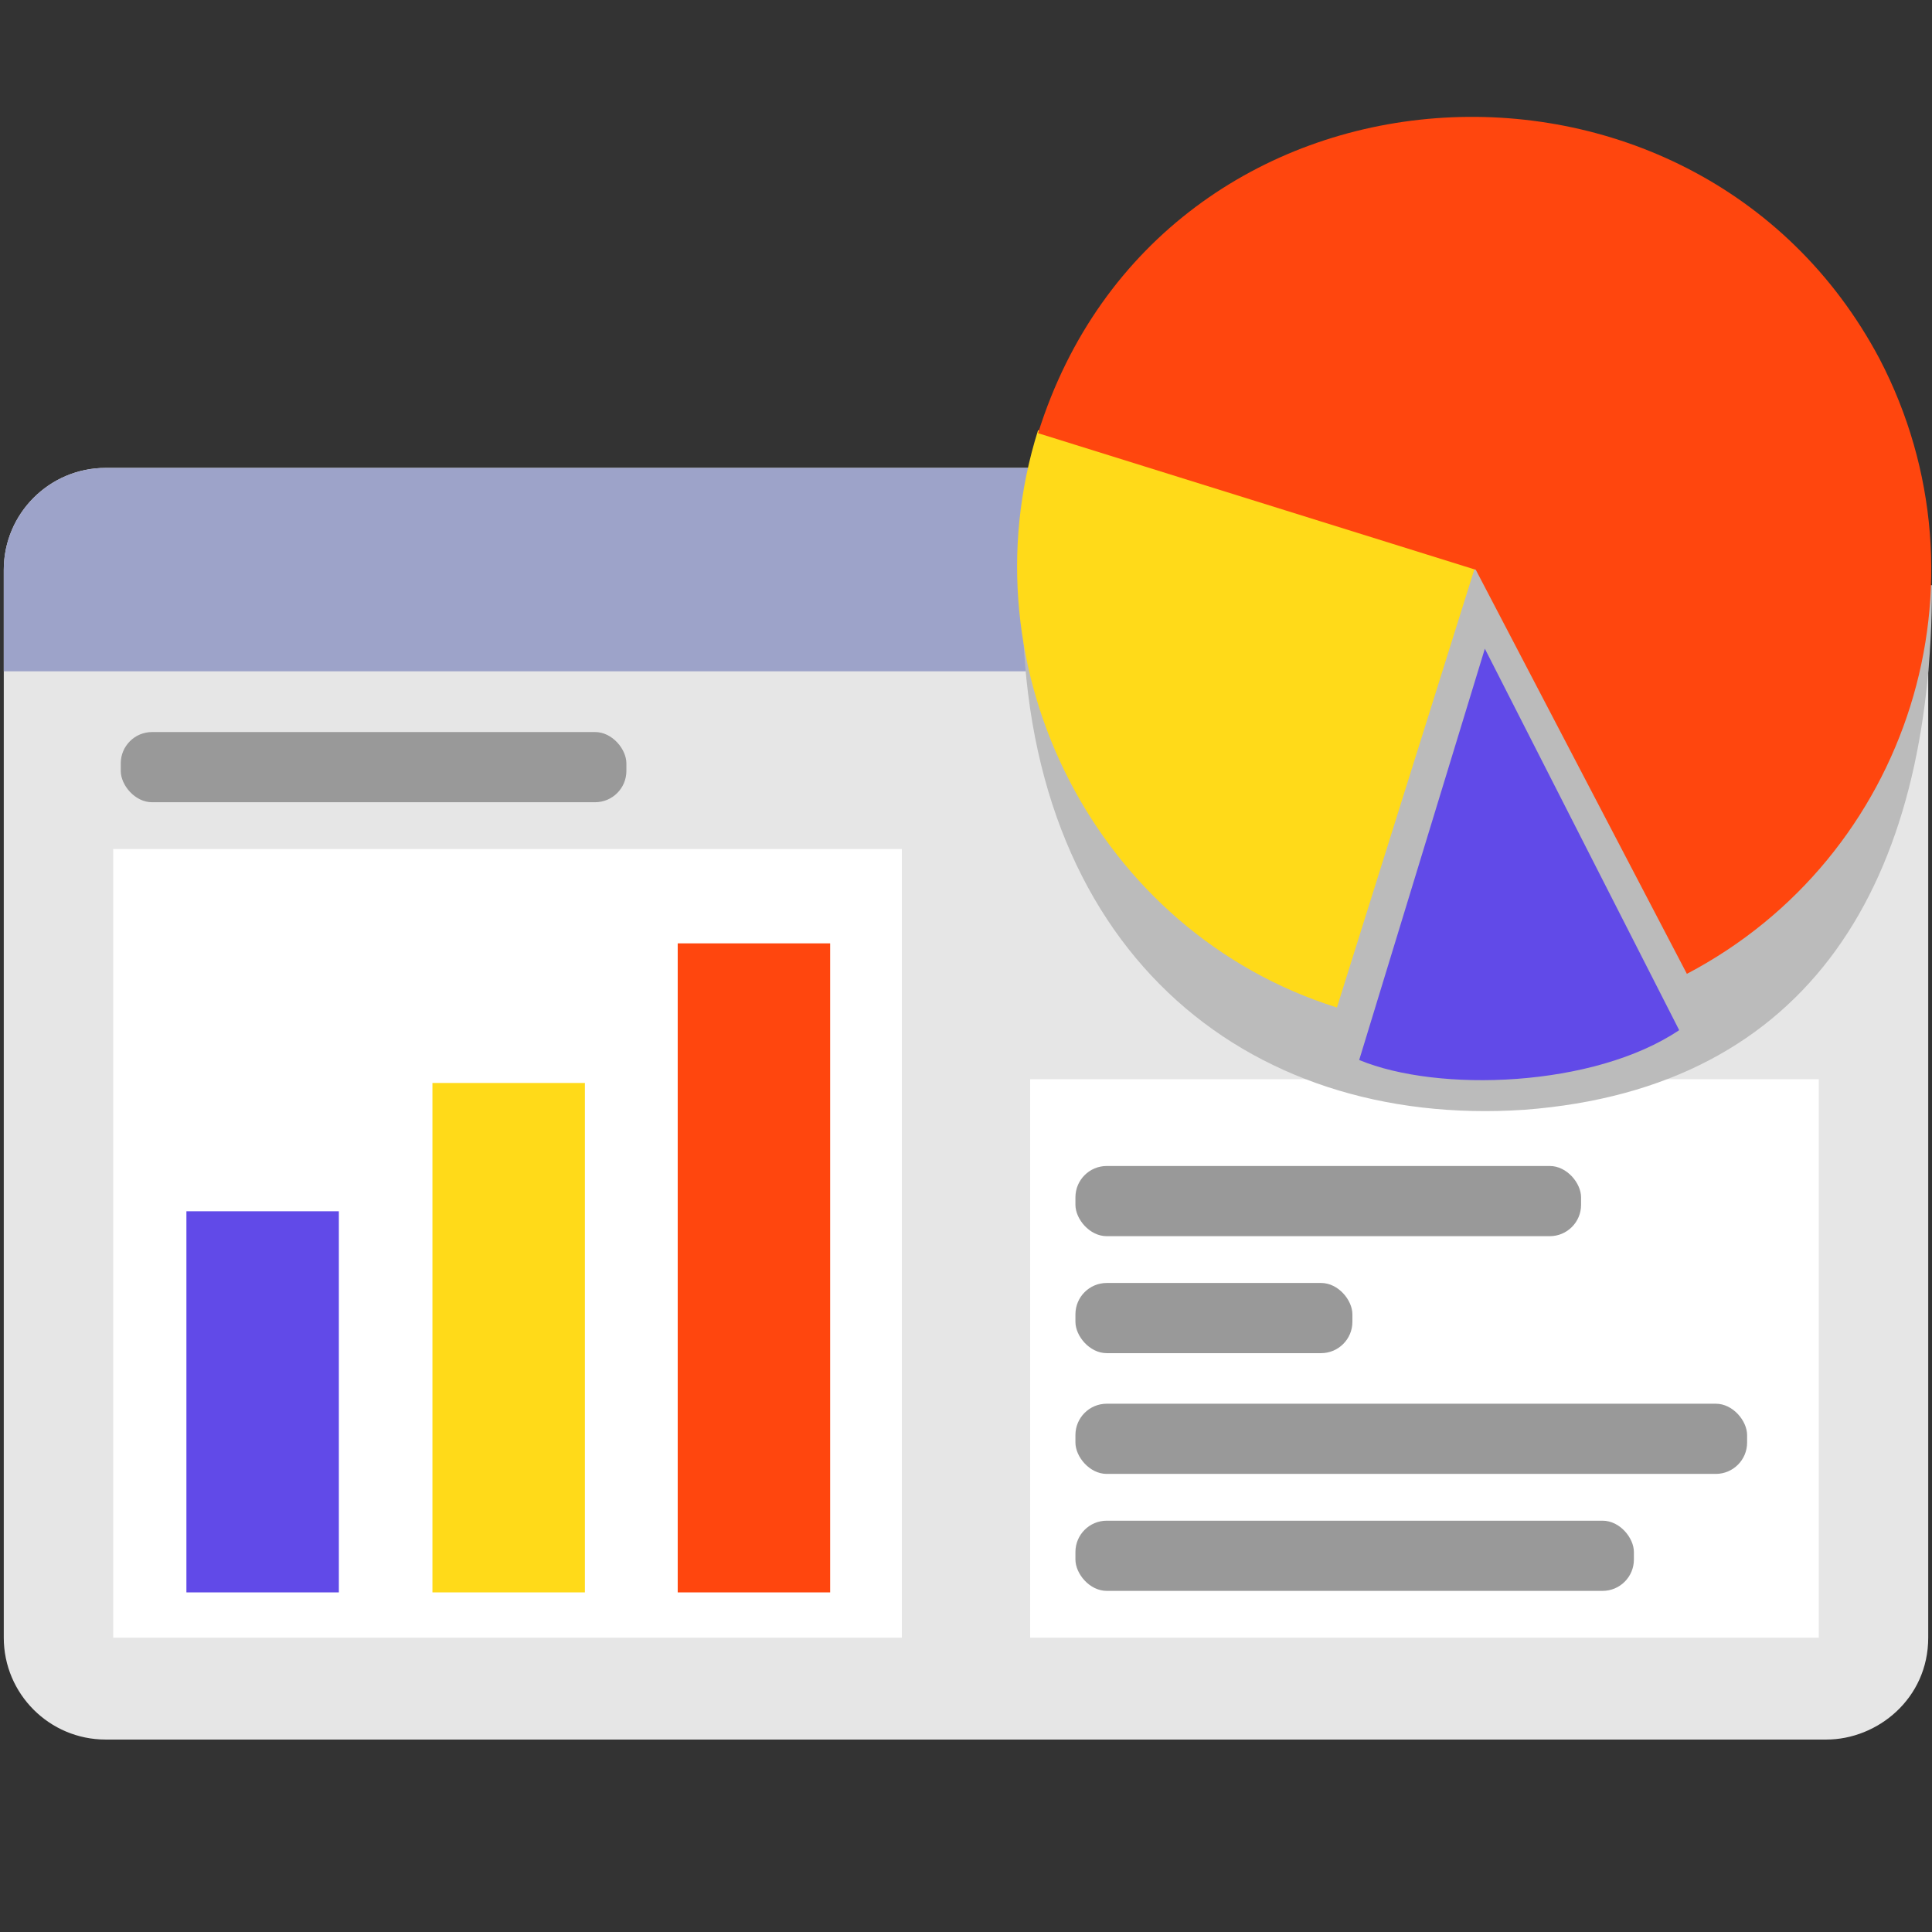 <?xml version="1.0" encoding="UTF-8"?>
<svg width="512" height="512" version="1.1" viewBox="0 0 512 512" xmlns="http://www.w3.org/2000/svg">
 <rect x="0" y="0" width="512" height="512" fill="#333333" stroke="none"/>
 <path d="m511 151v283c0 16.2-13.5 27-27 27h-456c-14.9 0-27-12.1-27-27v-283c0-14.9 12.1-27 27-27h456c13.5 0 27 10.8 27 27" fill="#e6e6e6"/>
 <path d="m511 151v26.9h-510v-26.9c0-14.9 12.1-27 27-27h456c14.9 1e-3 27 12.1 27 27" fill="#9da3c9"/>
 <path d="m482 286h-209v148h209v-148" fill="#fff"/>
 <rect x="285" y="403" width="148" height="18.6" rx="8.3" ry="8.3" fill="#999"/>
 <rect x="285" y="372" width="178" height="18.6" rx="8.3" ry="8.3" fill="#999"/>
 <rect x="285" y="340" width="73.4" height="18.6" rx="8.3" ry="8.3" fill="#999"/>
 <rect x="285" y="309" width="134" height="18.6" rx="8.3" ry="8.3" fill="#999"/>
 <rect x="32" y="194" width="134" height="18.6" rx="8.3" ry="8.3" fill="#999"/>
 <path d="m392 143-121 16.1c-0.26 92.1 58.7 140 133 135 76-5.77 108-60.6 108-139" fill="#bbb"/>
 <path d="m391 150-36.7 117c-63.5-19.9-99.2-89.5-79.2-153z" fill="#ffda19"/>
 <path d="m445 273c-22.6 15.2-63.9 16.6-84.8 7.91l33.3-109z" fill="#614ae8"/>
 <path d="m447 258-55.9-107-116-36.2c32.6-104 174-112 223-19.7 30.8 59.1 7.96 132-51.1 163z" fill="#ff460e"/>
 <path d="m239 225h-209v209h209v-209" fill="#fff"/>
 <path d="m89.8 321h-40.4v101h40.4v-101" fill="#614ae8"/>
 <path d="m155 287h-40.4v135h40.4v-135" fill="#ffda19"/>
 <path d="m220 250h-40.4v172h40.4v-172" fill="#ff460e"/>
</svg>
